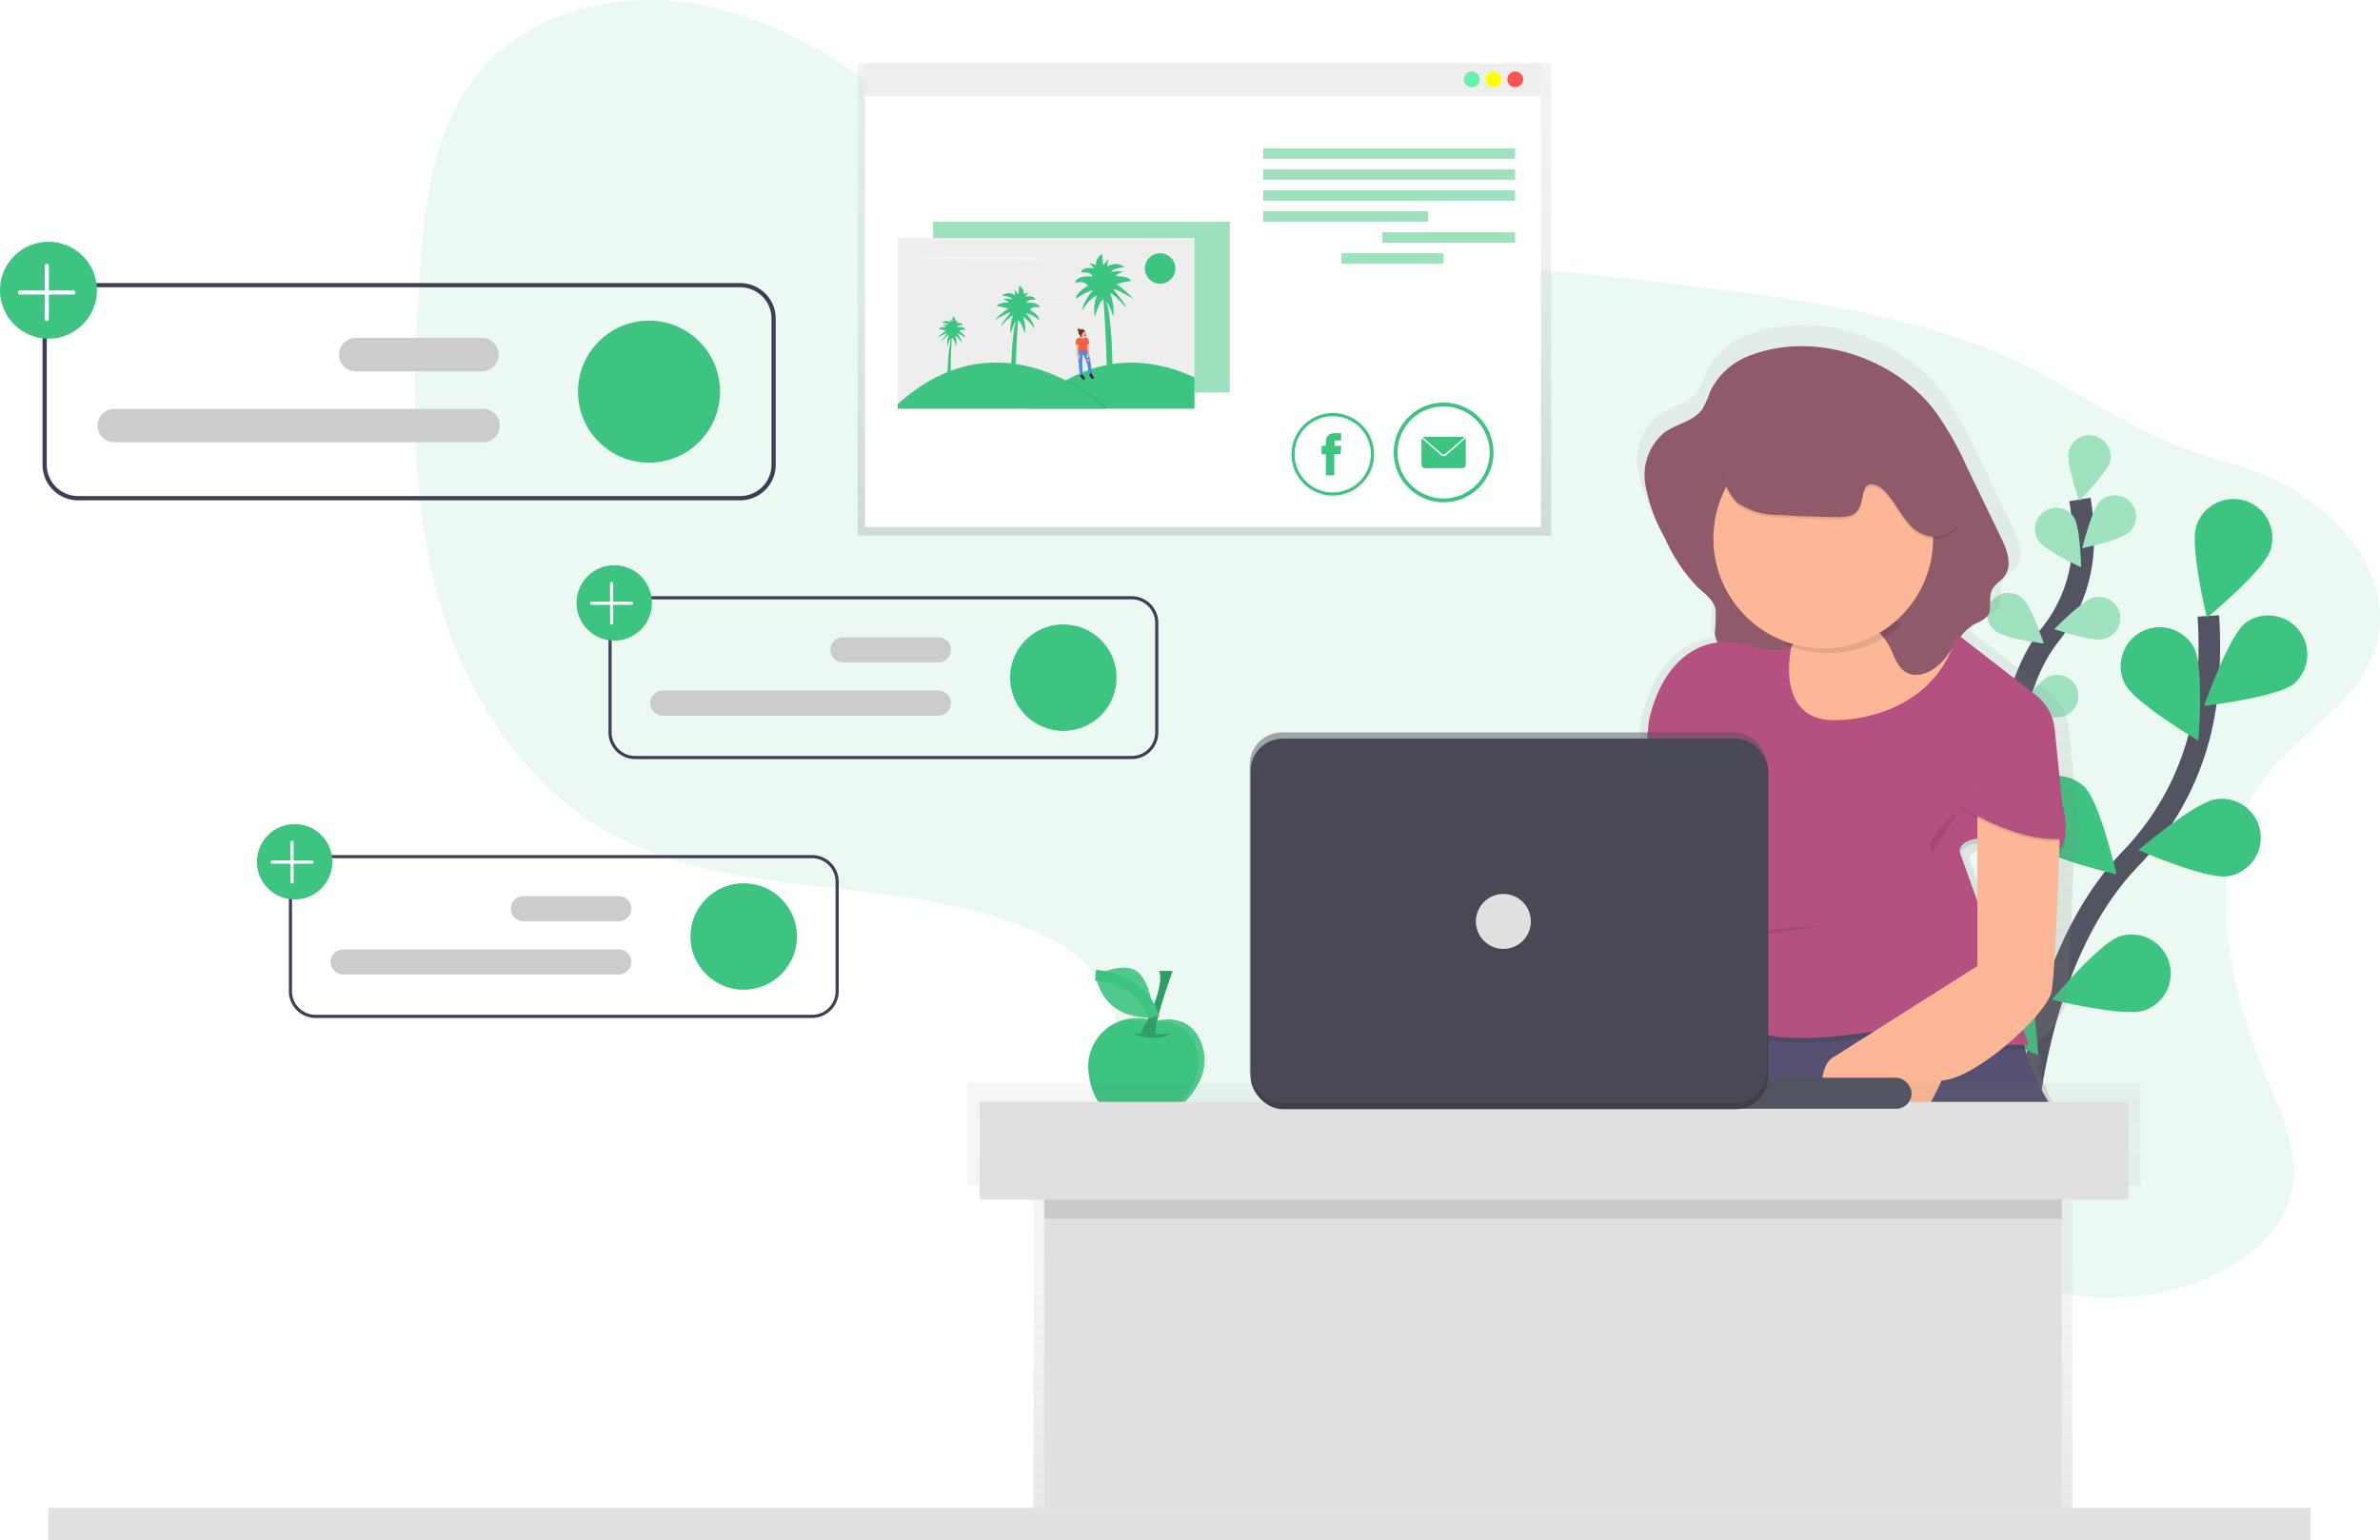 <svg xmlns="http://www.w3.org/2000/svg" xmlns:xlink="http://www.w3.org/1999/xlink" width="220.925" height="143" viewBox="0 0 220.925 143"><defs><linearGradient id="a" x1=".073" y1="1" x2=".073" gradientUnits="objectBoundingBox"><stop offset="0" stop-color="gray" stop-opacity=".251"/><stop offset=".54" stop-color="gray" stop-opacity=".122"/><stop offset="1" stop-color="gray" stop-opacity=".102"/></linearGradient><linearGradient id="b" x1=".5" y1="1" x2=".5" y2="0" xlink:href="#a"/><linearGradient id="c" x1=".497" y1="1" x2=".497" y2="-.002" xlink:href="#a"/></defs><g data-name="Group 5520" transform="translate(-965.51 -70)"><path data-name="Path 11664" d="M1175.931 141.933c-6.194 7.875-3.787 19.378.148 28.593 1.319 3.086 2.808 6.348 2.259 9.656-.679 4.044-4.289 7-8.08 8.57a24.05 24.05 0 01-21.529-1.774c-5.486-3.414-9.416-8.965-15-12.222-9.34-5.452-21.227-3.393-31.368.363-7.175 2.656-15.019 6.112-22.148 3.336-5.016-1.954-8.483-6.71-10.374-11.751-.912-2.432-1.574-5.068-3.317-7a12.451 12.451 0 00-3.772-2.648c-12.643-6.268-28.609-2.912-40.888-9.863-8.292-4.691-13.6-13.551-15.952-22.787s-2.085-18.919-1.48-28.43c.424-6.76 1.185-13.975 5.5-19.192 4.569-5.518 12.41-7.571 19.5-6.522s13.511 4.788 19.163 9.19c7.062 5.5 13.614 12.356 22.285 14.594 5.907 1.518 12.118.695 18.209.4 10.183-.481 20.369.589 30.5 1.758 9.694 1.121 19.458 2.354 28.694 5.507 6.534 2.224 11.77 6.275 17.941 9.1 4.022 1.845 8.409 2.354 12.219 4.7 4.691 2.894 8.992 7.929 7.79 13.82-1.144 5.612-7.01 8.422-10.3 12.602z" fill="#3cc480" opacity=".1"/><path data-name="Path 11665" d="M1153.464 176.36s.573-16.984 9.762-26.581a25.745 25.745 0 007.061-14.677 43.306 43.306 0 00.215-7.917" fill="none" stroke="#535461" stroke-miterlimit="10" stroke-width="2"/><path data-name="Path 11666" d="M1176.256 121.107c-.629 1.9-5.886 6.254-5.886 6.254s-1.611-6.638-.982-8.534a3.618 3.618 0 116.868 2.278z" fill="#3cc480"/><path data-name="Path 11667" d="M1178.442 133.493c-1.564 1.251-8.339 2.053-8.339 2.053s2.259-6.447 3.822-7.7a3.617 3.617 0 014.517 5.643z" fill="#3cc480"/><path data-name="Path 11668" d="M1172.248 151.358c-1.977.292-8.237-2.432-8.237-2.432s5.2-4.427 7.179-4.719a3.618 3.618 0 111.058 7.158z" fill="#3cc480"/><path data-name="Path 11669" d="M1164.513 163.824c-1.9.622-8.53-1.011-8.53-1.011s4.38-5.242 6.279-5.863a3.618 3.618 0 112.259 6.875z" fill="#3cc480"/><path data-name="Path 11670" d="M1162.775 133.522c.923 1.772 6.805 5.243 6.805 5.243s.535-6.809-.387-8.582a3.617 3.617 0 10-6.418 3.339z" fill="#3cc480"/><path data-name="Path 11671" d="M1153.913 148.213c1.411 1.416 8.061 2.966 8.061 2.966s-1.527-6.657-2.936-8.073a3.617 3.617 0 00-5.125 5.106z" fill="#3cc480"/><path data-name="Path 11672" d="M1147.26 163.679c1.15 1.633 7.444 4.286 7.444 4.286s-.379-6.819-1.531-8.454a3.617 3.617 0 10-5.907 4.17z" fill="#3cc480"/><path data-name="Path 11673" d="M1072.714 164.827s2.759-.935 4.086 1.5a4.434 4.434 0 01-.059 4.269 6.266 6.266 0 01-6.081 3.44c-2.887-.155-3.839-2.358-4.1-4.408a4.527 4.527 0 016.013-4.847z" fill="#3cc480"/><path data-name="Path 11674" d="M1076.157 170.811a4.434 4.434 0 00.059-4.269c-1.327-2.432-4.086-1.5-4.086-1.5l-.141-.05a4.488 4.488 0 00-3.242.073 4.489 4.489 0 013.822-.365l.141.05s2.759-.935 4.086 1.5a4.434 4.434 0 01-.059 4.269 6.6 6.6 0 01-3.127 2.953 6.836 6.836 0 002.547-2.661z" fill="#fff" opacity=".1"/><path data-name="Path 11675" d="M1074.139 165.997s-1.023.8-3.506 0" opacity=".2"/><path data-name="Path 11676" d="M1074.362 160.152s-1.753 4.748-1.607 5.99l-1.39-.146s2.338-4.17 1.753-5.844z" fill="#3cc480"/><path data-name="Path 11677" d="M1074.362 160.152s-1.753 4.748-1.607 5.99l-1.39-.146s2.338-4.17 1.753-5.844z" opacity=".2"/><path data-name="Path 11678" d="M1067.201 160.55s2.759-1.411 4-.245 1.425 4.145 1.425 4.145-4.506.618-5.425-3.9z" fill="#3cc480"/><path data-name="Path 11679" d="M1067.201 160.55s2.759-1.411 4-.245 1.425 4.145 1.425 4.145-4.506.618-5.425-3.9z" fill="#fff" opacity=".1"/><path data-name="Path 11680" d="M1072.621 164.45s-.724-3.459-5.419-3.9" fill="none" stroke="#3cc480" stroke-miterlimit="10"/><path data-name="Path 11681" d="M1151.925 143.75s-.563-9.184 3.9-14.826a13.94 13.94 0 003.053-8.273 23.452 23.452 0 00-.292-4.279" fill="none" stroke="#535461" stroke-miterlimit="10" stroke-width="2"/><path data-name="Path 11682" d="M1161.37 112.8c-.241 1.055-2.851 3.674-2.851 3.674s-1.216-3.5-.968-4.548a1.96 1.96 0 013.822.869z" fill="#3cc480"/><path data-name="Path 11683" d="M1163.187 119.363c-.777.754-4.39 1.536-4.39 1.536s.884-3.591 1.661-4.343a1.958 1.958 0 112.729 2.809z" fill="#3cc480"/><path data-name="Path 11684" d="M1160.765 129.314c-1.042.259-4.564-.891-4.564-.891s2.576-2.653 3.626-2.912a1.958 1.958 0 11.938 3.8z" fill="#3cc480"/><path data-name="Path 11685" d="M1157.235 136.426c-.992.433-4.649-.108-4.649-.108s2.085-3.051 3.082-3.475a1.958 1.958 0 111.564 3.59z" fill="#3cc480"/><path data-name="Path 11686" d="M1154.743 120.185c.587.909 3.937 2.476 3.937 2.476s-.061-3.7-.65-4.606a1.958 1.958 0 00-3.287 2.13z" fill="#3cc480"/><path data-name="Path 11687" d="M1150.721 128.556c.832.695 4.5 1.185 4.5 1.185s-1.164-3.509-2-4.2a1.959 1.959 0 10-2.5 3.016z" fill="#3cc480"/><path data-name="Path 11688" d="M1147.93 137.235c.7.822 4.232 1.928 4.232 1.928s-.554-3.648-1.26-4.477a1.959 1.959 0 00-2.974 2.55z" fill="#3cc480"/><path data-name="Path 11689" d="M1161.37 112.8c-.241 1.055-2.851 3.674-2.851 3.674s-1.216-3.5-.968-4.548a1.96 1.96 0 013.822.869z" fill="#fff" opacity=".5"/><path data-name="Path 11690" d="M1163.187 119.363c-.777.754-4.39 1.536-4.39 1.536s.884-3.591 1.661-4.343a1.958 1.958 0 112.729 2.809z" fill="#fff" opacity=".5"/><path data-name="Path 11691" d="M1160.765 129.314c-1.042.259-4.564-.891-4.564-.891s2.576-2.653 3.626-2.912a1.958 1.958 0 11.938 3.8z" fill="#fff" opacity=".5"/><path data-name="Path 11692" d="M1157.235 136.426c-.992.433-4.649-.108-4.649-.108s2.085-3.051 3.082-3.475a1.958 1.958 0 111.564 3.59z" fill="#fff" opacity=".5"/><path data-name="Path 11693" d="M1154.743 120.185c.587.909 3.937 2.476 3.937 2.476s-.061-3.7-.65-4.606a1.958 1.958 0 00-3.287 2.13z" fill="#fff" opacity=".5"/><path data-name="Path 11694" d="M1150.721 128.556c.832.695 4.5 1.185 4.5 1.185s-1.164-3.509-2-4.2a1.959 1.959 0 10-2.5 3.016z" fill="#fff" opacity=".5"/><path data-name="Path 11695" d="M1147.93 137.235c.7.822 4.232 1.928 4.232 1.928s-.554-3.648-1.26-4.477a1.959 1.959 0 00-2.974 2.55z" fill="#fff" opacity=".5"/><path data-name="Path 11761" d="M1118.264 190.688h13.819v-7.785h-13.819zm13.235-.584h-12.648v-6.617h12.648z" fill="#3cc480" opacity=".2"/><path data-name="Path 11762" d="M264.869 299.549a3.234 3.234 0 01-2.731.4 4.239 4.239 0 01-.711-.314c-8.86.188-17.066.1-17.384-.853-.521-1.581 2.78-9.368 4.446-13.131a4.218 4.218 0 01-1.216-1.27c-2.314 2.646-6.619 6.06-9.178 6.23 0 0-3.735 8.873-7.938 7.47s-4.67-8.872-2.568-9.805L241.6 279.4v-14.719a5.514 5.514 0 01-.585-2.728c0-.174-.009-.347 0-.521l.467-4.2s.024-.139.089-.391c1.042-4.05 3.365-6.776 6.64-7.18a2.392 2.392 0 01-.285-.943 15.971 15.971 0 00.075-2.352c-.215-.893-1.042-1.47-1.722-2.085a24.155 24.155 0 01-5.158-10.132 5.4 5.4 0 011.868-5.017c1.181-.853 2.844-1.077 3.694-2.259a9.479 9.479 0 00.8-1.784 7.041 7.041 0 014.154-3.581c6.206-2.234 13.819.33 17.778 5.483a31.047 31.047 0 013.148 5.516l3.336 6.9c.575 1.187 1.131 2.669.363 3.74-.375.521-1.018.844-1.279 1.433-.347.782.087 1.805-.424 2.493a3.227 3.227 0 01-1.188.754 4.653 4.653 0 00-1.437 1.273l7.325 5.676a4.932 4.932 0 011.887 3.407l.724 7.22a8.783 8.783 0 01.327 2.521 4.3 4.3 0 01-.443 2.258l-.16-.038c-.174 5.064-.476 12.351-.775 13.7a10.381 10.381 0 01-2.747 3.661l.521 1.477h-.174l.174.464h-.347a24.015 24.015 0 005.481 9.335s-9.271.494-18.858.768zm8.711-24.6v-5.676c-.855.132-1.485.427-1.687.966zm-2.474-24.7l-.028.042h.01z" transform="translate(876.41 -120.533)" fill="url(#a)"/><path data-name="Path 11763" d="M1126.441 142.605s-.443 15.744-.888 17.74-6.876 7.99-10.2 8.212c0 0-3.548 8.426-7.54 7.1s-4.435-8.426-2.432-9.314l13.3-8.426v-16.856z" fill="#fdb797"/><path data-name="Path 11764" d="M1126.107 161.904s-5.766 12.418-5.1 14.42 37.7 0 37.7 0-6.875-6.875-5.544-14.42z" fill="#565171"/><path data-name="Path 11765" d="M1130.542 125.094s.888 8.648-.665 10.645 6.209 3.1 6.868 3.1a73.182 73.182 0 009.092-3.1c1.331-.672 2.432-5.544 2.432-5.544s-6.652 1.331-8.648-6.428z" fill="#fdb797"/><path data-name="Path 11766" d="M1128.219 102.911a6.682 6.682 0 00-3.946 3.4 9.085 9.085 0 01-.761 1.7c-.806 1.126-2.385 1.338-3.508 2.149a5.152 5.152 0 00-1.774 4.765 15.178 15.178 0 001.809 4.984 15.458 15.458 0 003.084 4.639c.643.589 1.432 1.136 1.637 1.984a15.573 15.573 0 01-.069 2.234c.16 1.843 2.363 2.7 4.2 2.907a2.716 2.716 0 002.278-.481 3.962 3.962 0 00.617-1.067 5.113 5.113 0 019.119-.094c.431.83.683 1.836 1.468 2.344 1.2.777 2.809-.135 3.694-1.258s1.529-2.533 2.792-3.205a2.917 2.917 0 001.128-.716c.485-.653.073-1.624.4-2.368.248-.559.858-.869 1.216-1.362.73-1.018.2-2.432-.347-3.553l-3.169-6.55a28.891 28.891 0 00-2.99-5.24c-3.753-4.899-10.983-7.335-16.878-5.212z" fill="#8f5a6a"/><path data-name="Path 11767" d="M1136.309 137.291s8.648 0 10.865-7.983l7.279 5.641a4.691 4.691 0 011.791 3.237l.695 6.868s.777 2.55-.111 4.1c0 0-9.208-2.328-9.425.332l6.425 17.962s-9.979.222-12.639-1.551c0 0-10.865 2.217-13.527-.222s-5.322-2.217-3.1-7.761a10.975 10.975 0 01-2.432-10.645c2-6.209.111.111.111.111s-4.324-2.107-4.1-6.1l.443-4s.024-.132.085-.37c1.352-5.261 4.984-8.165 10.09-6.313a4.682 4.682 0 003.018-.078s-1.676 7.222 4.532 6.772z" opacity=".1"/><path data-name="Path 11768" d="M1136.309 136.848s8.648 0 10.865-7.983l7.279 5.641a4.691 4.691 0 011.791 3.235l.695 6.868s.777 2.55-.111 4.1c0 0-9.208-2.328-9.425.332l6.428 17.962s-9.979.222-12.639-1.551c0 0-10.865 2.217-13.527-.222s-5.322-2.217-3.1-7.761a10.975 10.975 0 01-2.432-10.645c2-6.209.111.111.111.111s-4.324-2.107-4.1-6.1l.443-4s.024-.132.085-.37c1.352-5.261 4.984-8.165 10.09-6.313a4.682 4.682 0 003.018-.078s-1.678 7.217 4.529 6.774z" fill="#b45181"/><path data-name="Path 11769" d="M1156.819 144.387s-.443 15.744-.888 17.74-6.875 7.983-10.2 8.205c0 0-3.548 8.426-7.54 7.1s-4.435-8.426-2.432-9.314l13.3-8.426v-16.856z" fill="#fdb797"/><path data-name="Path 11770" d="M1147.287 144.94s5.1 3.461 9.535 3.172c0 0 .443-5.943-.888-6.275s-7.096 0-8.647 3.103z" opacity=".1"/><path data-name="Path 11771" d="M1147.287 144.721s5.1 3.461 9.535 3.171c0 0 .443-5.943-.888-6.275s-7.096-.001-8.647 3.104z" fill="#b45181"/><path data-name="Path 11772" d="M1140.077 124.207l-9.091 1.331s.205 2 .245 4.3a10.205 10.205 0 0010.7-1.737 10.056 10.056 0 01-1.854-3.894z" opacity=".1"/><circle data-name="Ellipse 38845" cx="10.2" cy="10.2" transform="translate(1124.557 109.795)" fill="#fdb797" r="10.2"/><path data-name="Path 11773" d="M1137.441 118.035a3.166 3.166 0 01-1.364.195q-2.707-.017-5.408-.2a6.63 6.63 0 01-3.874-1.126 4.424 4.424 0 01-.91-5.071 9.006 9.006 0 013.8-3.888 11.344 11.344 0 012.87-1.3 9.587 9.587 0 018.48 2.128 15.005 15.005 0 014.587 7.684c.271 1.013.618 2.219 1.621 2.526a2.735 2.735 0 01-3.466.73c-1.723-.82-2.606-3.958-4.154-4.451-1.723-.546-.719 2.103-2.182 2.773z" opacity=".1"/><path data-name="Path 11774" d="M1137.439 117.811a3.166 3.166 0 01-1.364.195q-2.707-.017-5.408-.2a6.631 6.631 0 01-3.874-1.126 4.424 4.424 0 01-.91-5.071 9.006 9.006 0 013.8-3.888 11.344 11.344 0 012.865-1.293 9.587 9.587 0 018.48 2.128 15.005 15.005 0 014.587 7.684c.271 1.013.619 2.219 1.621 2.526a2.735 2.735 0 01-3.466.73c-1.723-.82-2.606-3.958-4.154-4.451-1.718-.551-.714 2.095-2.177 2.766z" fill="#8f5a6a"/><path data-name="Path 11775" d="M1124.445 157.359a39.281 39.281 0 0110.2-1.331" opacity=".1"/><path data-name="Path 11776" d="M1147.286 145.385s-3.327 2.432-2.432 3.77" opacity=".1"/><g data-name="Group 5503"><path data-name="Path 11777" d="M127.88 578.64h108.879v9.519h-6.338v29.953h-96.429v-29.953h-6.112z" transform="translate(927.458 -408.113)" fill="url(#b)" opacity=".7"/></g><path data-name="Rectangle 4821" fill="#e0e0e0" d="M1062.434 176.072h94.464V210h-94.464z"/><path data-name="Rectangle 4822" opacity=".1" d="M1062.434 177.846h94.464v5.321h-94.464z"/><path data-name="Rectangle 4823" fill="#e0e0e0" d="M1056.447 172.301h106.662v9.091h-106.662z"/><rect data-name="Rectangle 4824" width="20.402" height="2.882" rx="1.441" transform="translate(1122.553 170.064)" fill="#535461"/><g data-name="Group 5504"><rect data-name="Rectangle 4825" width="50.704" height="35.059" rx="17.53" transform="translate(1079.834 137.924)" fill="url(#b)" opacity=".7"/></g><rect data-name="Rectangle 4826" width="48.032" height="34.411" rx="3" transform="translate(1081.6 138.572)" fill="#3e3f49"/><rect data-name="Rectangle 4827" width="48.032" height="34.411" rx="3" transform="translate(1081.51 138)" fill="#535461" opacity=".5"/><circle data-name="Ellipse 38846" cx="2.551" cy="2.551" transform="translate(1102.51 153)" fill="#e0e0e0" r="2.551"/><g data-name="Group 5505" transform="translate(965.51 92.445)"><path data-name="Path 11792" d="M10.669 18.619H44.79a1.551 1.551 0 100-3.1H10.669a1.551 1.551 0 100 3.1z" fill="#ccc"/><path data-name="Path 11793" d="M32.964 12.029h11.831a1.551 1.551 0 000-3.1H32.964a1.551 1.551 0 000 3.1z" fill="#ccc"/><circle data-name="Ellipse 38854" cx="6.592" cy="6.592" transform="translate(53.653 7.326)" fill="#3cc480" r="6.592"/><path data-name="Path 11794" d="M7.249 3.837h61.457a3.3 3.3 0 013.3 3.3v13.571a3.3 3.3 0 01-3.3 3.3H7.249a3.3 3.3 0 01-3.3-3.3V7.133a3.3 3.3 0 013.3-3.296zM4.341 20.704a2.911 2.911 0 002.908 2.908h61.457a2.912 2.912 0 002.908-2.908V7.133a2.912 2.912 0 00-2.908-2.908H7.249a2.911 2.911 0 00-2.908 2.908z" fill="#3f3d56"/><circle data-name="Ellipse 38855" cx="4.5" cy="4.5" fill="#3cc480" r="4.5"/><path data-name="Path 11795" d="M4.479 7.312a.193.193 0 00.057-.137V2.24a.194.194 0 00-.388 0v4.935a.194.194 0 00.331.137z" fill="#fff"/><path data-name="Path 11796" d="M6.942 4.846a.194.194 0 00-.137-.331H1.87a.194.194 0 000 .388h4.935a.193.193 0 00.137-.057z" fill="#fff"/></g><g data-name="Group 5506" transform="translate(1019.029 122.479)"><path data-name="Path 11792" d="M8.002 13.964h25.591a1.163 1.163 0 000-2.326H8.002a1.163 1.163 0 000 2.326z" fill="#ccc"/><path data-name="Path 11793" d="M24.724 9.02h8.87a1.163 1.163 0 100-2.326h-8.87a1.163 1.163 0 100 2.326z" fill="#ccc"/><circle data-name="Ellipse 38854" cx="4.944" cy="4.944" transform="translate(40.24 5.494)" fill="#3cc480" r="4.944"/><path data-name="Path 11794" d="M5.437 2.878H51.53a2.475 2.475 0 012.472 2.472v10.178A2.475 2.475 0 0151.53 18H5.437a2.475 2.475 0 01-2.472-2.472V5.35a2.475 2.475 0 012.472-2.472zm-2.181 12.65a2.184 2.184 0 002.181 2.181H51.53a2.184 2.184 0 002.181-2.181V5.35a2.184 2.184 0 00-2.181-2.181H5.437A2.184 2.184 0 003.256 5.35z" fill="#3f3d56"/><circle data-name="Ellipse 38855" cx="3.5" cy="3.5" fill="#3cc480" r="3.5"/><path data-name="Path 11795" d="M3.359 5.485a.145.145 0 00.042-.1v-3.7a.145.145 0 00-.291 0v3.7a.145.145 0 00.248.1z" fill="#fff"/><path data-name="Path 11796" d="M5.209 3.63a.145.145 0 00-.1-.248h-3.7a.145.145 0 000 .291h3.7a.145.145 0 00.1-.043z" fill="#fff"/></g><g data-name="Group 5507" transform="translate(989.361 146.512)"><path data-name="Path 11792" d="M8.002 13.964h25.591a1.163 1.163 0 000-2.326H8.002a1.163 1.163 0 000 2.326z" fill="#ccc"/><path data-name="Path 11793" d="M24.724 9.02h8.87a1.163 1.163 0 100-2.326h-8.87a1.163 1.163 0 100 2.326z" fill="#ccc"/><circle data-name="Ellipse 38854" cx="4.944" cy="4.944" transform="translate(40.24 5.494)" fill="#3cc480" r="4.944"/><path data-name="Path 11794" d="M5.437 2.878H51.53a2.475 2.475 0 012.472 2.472v10.178A2.475 2.475 0 0151.53 18H5.437a2.475 2.475 0 01-2.472-2.472V5.35a2.475 2.475 0 012.472-2.472zm-2.181 12.65a2.184 2.184 0 002.181 2.181H51.53a2.184 2.184 0 002.181-2.181V5.35a2.184 2.184 0 00-2.181-2.181H5.437A2.184 2.184 0 003.256 5.35z" fill="#3f3d56"/><circle data-name="Ellipse 38855" cx="3.5" cy="3.5" fill="#3cc480" r="3.5"/><path data-name="Path 11795" d="M3.359 5.485a.145.145 0 00.042-.1v-3.7a.145.145 0 00-.291 0v3.7a.145.145 0 00.248.1z" fill="#fff"/><path data-name="Path 11796" d="M5.209 3.63a.145.145 0 00-.1-.248h-3.7a.145.145 0 000 .291h3.7a.145.145 0 00.1-.043z" fill="#fff"/></g><g data-name="Group 5510" transform="translate(1045.121 75.867)"><path data-name="Path 11696" d="M568.885 20.39v43.86H504.5V20.39z" transform="translate(-504.5 -20.39)" fill="url(#b)"/><path data-name="Rectangle 4810" fill="#fff" d="M.683 1.99h62.748v41.076H.683z"/><path data-name="Rectangle 4811" fill="#eee" d="M.683.036h62.748v3.022H.683z"/><circle data-name="Ellipse 38838" cx=".733" cy=".733" transform="translate(60.309 .769)" fill="#ff5252" r=".733"/><circle data-name="Ellipse 38839" cx=".733" cy=".733" transform="translate(58.294 .769)" fill="#ff0" r=".733"/><circle data-name="Ellipse 38840" cx=".733" cy=".733" transform="translate(56.28 .769)" fill="#69f0ae" r=".733"/><path data-name="Rectangle 4812" fill="#3cc480" opacity=".5" d="M37.642 7.899h23.382v.974H37.642z"/><path data-name="Rectangle 4813" fill="#3cc480" opacity=".5" d="M37.642 9.847h23.382v.974H37.642z"/><path data-name="Rectangle 4814" fill="#3cc480" opacity=".5" d="M37.642 11.796h23.382v.974H37.642z"/><path data-name="Rectangle 4815" fill="#3cc480" opacity=".5" d="M37.645 13.744h15.322v.974H37.645z"/><path data-name="Rectangle 4816" fill="#3cc480" opacity=".5" d="M48.713 15.693h12.312v.974H48.713z"/><path data-name="Rectangle 4817" fill="#3cc480" opacity=".5" d="M44.906 17.643h9.477v.974h-9.477z"/><path data-name="Rectangle 4818" fill="#3cc480" opacity=".5" d="M6.997 14.72h27.546v15.854H6.997z"/><path data-name="Rectangle 4819" fill="#eee" d="M3.72 16.224h27.546v15.854H3.72z"/><path data-name="Path 11697" d="M15.855 32.075h15.411v-2.9c-3.765-1.76-9.558-2.746-15.411 2.9z" fill="#3cc480"/><g data-name="Group 5501"><path data-name="Path 11698" d="M3.897 31.663v.411h19.22v-.088s-9.457-9.204-19.22-.323z" opacity=".1"/></g><path data-name="Path 11699" d="M3.721 31.663v.411h19.22v-.088s-9.458-9.204-19.22-.323z" fill="#3cc480"/><circle data-name="Ellipse 38841" cx="1.417" cy="1.417" transform="translate(26.659 17.643)" fill="#3cc480" r="1.417"/><path data-name="Path 11700" d="M16.013 17.985c.162 0 .343 0 .465.01a.566.566 0 01.162.033l.834.3c-.673.017-1.376.012-2.065 0l-3.869-.029c-.394 0-.81-.006-1.139-.031-.221-.015-.383-.04-.585-.057-.732-.065-1.8-.052-2.754-.05a15.051 15.051 0 01-2.441-.117h2.047c.221 0 .453 0 .648-.011.228-.013.367-.038.567-.056.331-.028.788-.032 1.214-.033 2.335-.002 4.635.054 6.916.041z" fill="#f4f4f4"/><path data-name="Path 11701" d="M13.717 19.706h.1a.128.128 0 01.034.008l.181.065h-.448l-.838-.006c-.085 0-.175 0-.246-.006l-.127-.013c-.158-.014-.39-.011-.6-.01a3.253 3.253 0 01-.529-.025h.584c.042 0 .079-.009.128-.011.071 0 .171-.006.263-.008.506-.004 1.004.006 1.498.006z" fill="#f4f4f4"/><path data-name="Path 11702" d="M19.651 22.184h.1a.128.128 0 01.034.008l.181.065h-.448l-.838-.006c-.085 0-.175 0-.246-.006l-.128-.013c-.158-.014-.39-.011-.6-.01a3.253 3.253 0 01-.529-.026h.584c.042 0 .079-.009.128-.011.071 0 .171-.006.263-.008.505-.002 1.005.01 1.499.007z" fill="#f4f4f4"/><path data-name="Path 11703" d="M22.982 31.293h.661s.208-7.284-.666-9.532h-.167s.59 8.243.172 9.532z" fill="#3cc480"/><path data-name="Path 11704" d="M23.441 21.387a4.584 4.584 0 01.291 2.168s-.375-1.373-.812-1.581-.893 1.581-.893 1.581a3.432 3.432 0 01.208-2.04 3.619 3.619 0 00-1.373 1.456s-.083-.625 1-1.913a4.306 4.306 0 00-1.581.833s-.208-.458 1.083-1.208c0 0-.167-.541-1.166-.291 0 0 0-.708 1.581-.583 0 0 0-.458-1.041-.375 0 0 0-.583 1.208-.375a1.943 1.943 0 00-.416-.458.837.837 0 01.583.167 1.126 1.126 0 01.583-1.041l.083 1.041s.7-.825.541-.666a1.826 1.826 0 00-.128.791 1.3 1.3 0 011.581.042s-1.083.083-1.248.458a3.143 3.143 0 011.123-.042s-.708.255-.666.416c0 0 1.248 0 1.415.458a6.325 6.325 0 00-1.373.291 8.811 8.811 0 011.581 1.373 11.949 11.949 0 00-1.785-.916c-.245 0 1.123 1.333 1.041 1.665-.006 0-1.129-1.335-1.42-1.251z" fill="#3cc480"/><path data-name="Path 11705" d="M14.769 31.021h-.51s-.159-5.565.51-7.282h.127s-.445 6.295-.127 7.282z" fill="#3cc480"/><path data-name="Path 11706" d="M14.419 23.452a3.522 3.522 0 00-.223 1.658s.286-1.049.62-1.209.683 1.209.683 1.209a2.65 2.65 0 00-.159-1.558 2.765 2.765 0 011.049 1.113s.064-.477-.765-1.463a3.223 3.223 0 011.209.638s.159-.349-.826-.922c0 0 .128-.413.893-.223 0 0 0-.541-1.209-.445 0 0 0-.349.794-.286 0 0 0-.445-.922-.286a1.4 1.4 0 01.317-.349.638.638 0 00-.445.128.86.86 0 00-.445-.794l-.064.794s-.534-.63-.413-.51a1.4 1.4 0 01.1.6.992.992 0 00-1.209.032s.826.064.954.349a2.4 2.4 0 00-.858-.032s.541.191.51.318c0 0-.954 0-1.081.349a4.779 4.779 0 011.049.223s-1.148.826-1.209 1.049a9.033 9.033 0 011.367-.7c.19 0-.858 1.02-.794 1.275-.005-.004.854-1.022 1.077-.958z" fill="#3cc480"/><path data-name="Path 11707" d="M8.681 29.933h-.315a19.573 19.573 0 01.315-4.51h.079a32.46 32.46 0 00-.079 4.51z" fill="#3cc480"/><path data-name="Path 11708" d="M8.469 25.245a2.168 2.168 0 00-.138 1.02s.177-.65.383-.748.423.748.423.748a1.645 1.645 0 00-.1-.965 1.713 1.713 0 01.65.69s.04-.3-.473-.905a2 2 0 01.749.394s.1-.217-.51-.571c0 0 .079-.255.551-.138 0 0 0-.335-.748-.275 0 0 0-.217.492-.177 0 0 0-.275-.571-.177a.869.869 0 01.2-.217.4.4 0 00-.275.079.533.533 0 00-.275-.492l-.039.492s-.332-.39-.255-.315a.862.862 0 01.059.374.613.613 0 00-.748.019s.51.04.59.217a1.473 1.473 0 00-.532-.019s.335.119.315.2c0 0-.59 0-.669.217a2.993 2.993 0 01.65.138s-.709.51-.748.65a5.552 5.552 0 01.847-.434c.119 0-.532.63-.492.788-.01-.002.52-.632.664-.593z" fill="#3cc480"/><path data-name="Path 11709" d="M911.946 261.656l.066-.354a.193.193 0 01.06-.139l.307-.15a.347.347 0 00.055-.092v-.008a.185.185 0 01-.036-.073.114.114 0 010-.02.114.114 0 01-.128-.092v-.008a.113.113 0 00.1.085.314.314 0 01-.139-.255v-.013a.113.113 0 01-.052-.077v-.008a.113.113 0 00.055.071.311.311 0 01.019-.085h-.008a.113.113 0 01-.113-.114v-.008a.113.113 0 00.113.106h.014a.186.186 0 01-.128-.152v-.008a.113.113 0 00.023.061.114.114 0 11.226-.033l.02-.011a.113.113 0 00-.1-.083h.008a.113.113 0 01.11.077.314.314 0 01.4.113c.024.018.055.043.054.065a.216.216 0 01.027.033.435.435 0 01.036.236.255.255 0 00.082.217.108.108 0 01-.084 0 .317.317 0 01-.074-.043.165.165 0 01-.052-.05.253.253 0 01-.047.024c-.006.054-.008.115.015.134v-.01a.288.288 0 00.2.057.255.255 0 01.206.128l.1.409v.012a.031.031 0 01-.023.023l-.029.008a.621.621 0 000 .2 1.75 1.75 0 01.034.3c-.008.051-.02.314-.026.439a1.3 1.3 0 01.026.128l.143.856s.106.685.1.893l.019.12s.289.363.2.414-.216.074-.34-.12a.312.312 0 00-.079-.12.117.117 0 01-.04-.1l.009-.084h-.024a2.957 2.957 0 01-.128-.8 3.633 3.633 0 00-.465-1.089l-.019-.009-.043.91.043 1 .009.06s.289.363.2.414-.216.074-.34-.12a.311.311 0 00-.079-.12.117.117 0 01-.04-.1l.013-.128a2.6 2.6 0 01-.128-.939l-.088-.6a.634.634 0 01-.076-.353 3.258 3.258 0 01-.085-.719l-.018-.283h-.054l-.006-.008v-.006zm.247.575a.612.612 0 01.027-.059h.008v-.022a.258.258 0 01-.01-.029.111.111 0 01-.017-.061.58.58 0 00-.013.171zm.027-.242l.018-.19v-.015l-.024.241zm.84.026a.066.066 0 01.015.051.215.215 0 01-.008.057l.028.119v-.227a.5.5 0 01-.047-.077.128.128 0 00.005.077z" transform="translate(-891.745 -235.62)" fill="url(#c)"/><path data-name="Path 11710" d="M21.13 24.932a.419.419 0 01.034.227.241.241 0 00.079.209.1.1 0 01-.08 0 .305.305 0 01-.071-.042.157.157 0 01-.05-.048.189.189 0 01-.012-.1 1.017 1.017 0 00-.015-.172c0-.036-.039-.128 0-.15s.097.048.115.076z" fill="#72351c"/><path data-name="Path 11711" d="M21.715 28.697l.027.175s.279.351.2.4-.208.071-.328-.115a.3.3 0 00-.077-.115.113.113 0 01-.038-.1l.027-.27z" fill="#333"/><path data-name="Path 11712" d="M20.875 28.767l.027.175s.279.351.2.4-.208.071-.328-.115a.3.3 0 00-.076-.115.113.113 0 01-.038-.1l.027-.27z" fill="#333"/><path data-name="Path 11713" d="M21.311 26.649a.66.66 0 01.18.425l.138.824a7.275 7.275 0 01.094.893l-.232.079a2.846 2.846 0 01-.128-.765s-.279-.993-.474-1.063l-.041.877.043.99-.2.04a2.7 2.7 0 01-.138-.961l-.1-.708a1.048 1.048 0 01.046-.705z" fill="#4d8af0"/><g data-name="Group 5502" opacity=".1"><path data-name="Path 11714" d="M20.912 27.052v-.015c.2.07.474 1.063.474 1.063a2.794 2.794 0 00.12.757l-.025.009a2.849 2.849 0 01-.128-.765 3.463 3.463 0 00-.441-1.049z"/><path data-name="Path 11715" d="M20.494 26.569h.027a1.049 1.049 0 00-.045.7l.1.708a2.67 2.67 0 00.135.956h-.026a2.7 2.7 0 01-.138-.961l-.1-.708a1.049 1.049 0 01.047-.695z"/></g><path data-name="Path 11716" d="M21.49 26.004a.029.029 0 01-.023.029.459.459 0 00-.176.084c-.1.077.1-.153.1-.153l.068.015z" fill="#f55f44"/><path data-name="Path 11717" d="M21.49 26.004a.029.029 0 01-.023.029.459.459 0 00-.176.084c-.1.077.1-.153.1-.153l.068.015z" opacity=".1"/><path data-name="Path 11718" d="M20.53 26.209a.615.615 0 00-.277-.11.026.026 0 01-.026-.026.221.221 0 01.3.135z" fill="#f55f44"/><path data-name="Path 11719" d="M20.228 26.069a.221.221 0 01.3.135.522.522 0 00-.289-.11" opacity=".1"/><circle data-name="Ellipse 38842" cx=".302" cy=".302" transform="translate(20.498 24.7)" fill="#72351c" r=".302"/><path data-name="Path 11720" d="M21.009 25.213s-.043.177 0 .214.128.1.064.156-.3.14-.372.1-.164-.031-.144-.119.189-.07.193-.51z" fill="#fdb797"/><path data-name="Path 11721" d="M21.435 25.953a1.1 1.1 0 00.018.287 1.691 1.691 0 01.033.289c-.009.064-.028.486-.028.486s.033.37-.147.335.028-.421.028-.421l-.009-.51a.47.47 0 01-.092-.226c-.007-.112.197-.24.197-.24z" opacity=".1"/><path data-name="Path 11722" d="M21.44 25.953a1.108 1.108 0 00.018.287 1.679 1.679 0 01.033.289c-.009.064-.028.486-.028.486s.033.37-.147.335.028-.421.028-.421l-.009-.51a.47.47 0 01-.092-.226c-.008-.112.197-.24.197-.24z" fill="#fdb797"/><path data-name="Path 11723" d="M20.288 25.978l.024.394a3.141 3.141 0 00.083.692s-.018.383.162.383-.031-.425-.031-.425a1.738 1.738 0 01-.047-.569l.047-.473z" opacity=".1"/><path data-name="Path 11724" d="M20.286 25.978l.024.394a3.138 3.138 0 00.083.692s-.018.383.162.383-.031-.425-.031-.425a1.738 1.738 0 01-.047-.569l.047-.473z" fill="#fdb797"/><path data-name="Path 11725" d="M20.87 25.596s-.145.068-.226-.128l-.3.145a.185.185 0 00-.057.134l-.064.342a.218.218 0 01.284.128l-.018.193a.207.207 0 00.009.144.031.031 0 010 .026.094.094 0 00.086.128 1.8 1.8 0 01.238.018c.064.018.255-.037.32 0s.2-.028.2-.028l-.037-.156s.024-.077 0-.1a.665.665 0 01.015-.333s.11-.1.173-.085l-.092-.394a.24.24 0 00-.2-.128.278.278 0 01-.193-.055s.078.125-.138.149z" opacity=".1"/><path data-name="Path 11726" d="M20.855 25.59c-.039.01-.147.023-.21-.138l-.3.145a.185.185 0 00-.057.134l-.064.342a.218.218 0 01.284.128l-.018.193-.011.038a.108.108 0 00.015.1.035.035 0 010 .036.094.094 0 00.085.128 1.8 1.8 0 01.238.018c.064.018.255-.037.32 0s.2-.028.2-.028l-.037-.156s.024-.076 0-.1a.664.664 0 01.015-.333s.11-.1.173-.085l-.092-.394a.24.24 0 00-.2-.128.278.278 0 01-.193-.055s.071.128-.117.159z" opacity=".1"/><path data-name="Path 11727" d="M20.855 25.596c-.04.01-.147.023-.21-.138l-.3.145a.185.185 0 00-.057.134l-.064.342a.218.218 0 01.284.128l-.018.193a.207.207 0 00.009.144.031.031 0 010 .026.094.094 0 00.086.128 1.809 1.809 0 01.238.018c.064.018.255-.037.32 0s.2-.028.2-.028l-.037-.156s.024-.076 0-.1a.664.664 0 01.015-.333s.11-.1.173-.085l-.092-.394a.24.24 0 00-.2-.128.278.278 0 01-.193-.055s.071.127-.117.159z" fill="#f55f44"/><path data-name="Path 11728" d="M20.744 25.068l.255.162a.855.855 0 00-.015.084.256.256 0 01-.093.018.262.262 0 01-.168-.077 1.008 1.008 0 00.021-.187z" opacity=".1"/><circle data-name="Ellipse 38843" cx=".25" cy=".25" transform="translate(20.65 24.816)" fill="#fdb797" r=".25"/><circle data-name="Ellipse 38844" cx=".11" cy=".11" transform="translate(20.421 24.654)" fill="#72351c" r=".11"/><path data-name="Path 11729" d="M20.51 24.88a.11.11 0 00.11-.1v.008a.11.11 0 01-.219 0v-.008a.11.11 0 00.109.1z" fill="#72351c"/><path data-name="Path 11730" d="M20.568 24.989a.11.11 0 00.089-.12v.008a.11.11 0 01-.217.04v-.008a.11.11 0 00.128.08z" fill="#72351c"/><path data-name="Path 11731" d="M20.658 25.253a.11.11 0 00.089-.12v.008a.11.11 0 11-.217.039v-.007a.11.11 0 00.128.08z" fill="#72351c"/><path data-name="Path 11732" d="M20.51 24.822a.11.11 0 00.11-.1v.008a.11.11 0 11-.219 0v-.008a.11.11 0 00.109.1z" fill="#72351c"/><path data-name="Path 11733" d="M20.663 24.762a.11.11 0 00-.1-.108h.008a.11.11 0 010 .219h-.008a.11.11 0 00.1-.111z" fill="#72351c"/><path data-name="Path 11734" d="M20.552 25.799a.4.4 0 000 .164s.015.144-.009.168" opacity=".1"/><path data-name="Path 11735" d="M21.292 25.825a.393.393 0 000 .164s.015.144-.009.168" opacity=".1"/><path data-name="Path 11736" d="M21.301 26.421a.109.109 0 01-.073 0 .154.154 0 00-.088 0" opacity=".1"/><path data-name="Path 11737" d="M21.264 26.208a.638.638 0 01-.255-.04s-.311.076-.4.022" opacity=".1"/><rect data-name="Rectangle 4820" width=".193" height=".119" rx=".059" transform="translate(21.297 27.521)" fill="#fdb797"/><path data-name="Path 11738" d="M21.49 27.552h-.1l-.089.014h.032z" fill="#f0e4e4"/><path data-name="Path 11739" d="M20.796 27.057h-.1l-.089.009h.032z" fill="#f0e4e4"/><path data-name="Path 11740" d="M20.796 27.078h-.1l-.089.009h.032z" fill="#f0e4e4"/><path data-name="Path 11741" d="M20.796 27.101h-.1l-.089.009h.032z" fill="#f0e4e4"/><path data-name="Path 11742" d="M20.796 27.12h-.1l-.089.009h.032z" fill="#f0e4e4"/><path data-name="Path 11743" d="M21.49 27.635h-.1l-.089.01h.032z" fill="#f0e4e4"/><path data-name="Path 11744" d="M21.49 27.625h-.1l-.089.01h.032z" fill="#f0e4e4"/><path data-name="Path 11745" d="M21.49 27.612h-.1l-.089.01h.032z" fill="#f0e4e4"/><path data-name="Path 11746" d="M21.49 27.603h-.1l-.089.01h.032z" fill="#f0e4e4"/><path data-name="Path 11747" d="M21.49 27.537h-.1l-.089.014h.032z" fill="#f0e4e4"/><path data-name="Path 11748" d="M21.49 27.519h-.1l-.089.014h.032z" fill="#f0e4e4"/><path data-name="Path 11749" d="M20.858 24.906a.605.605 0 01-.034.275.329.329 0 00.015.263.087.087 0 01-.078-.019.3.3 0 01-.056-.066.177.177 0 01-.034-.069.274.274 0 01.018-.116 1.5 1.5 0 00.037-.207c0-.042 0-.164.047-.176s.074.079.085.115z" opacity=".1"/><path data-name="Path 11750" d="M20.852 24.903a.605.605 0 01-.034.275.329.329 0 00.014.265.087.087 0 01-.078-.019.3.3 0 01-.056-.066.177.177 0 01-.034-.069.274.274 0 01.018-.116 1.491 1.491 0 00.037-.207c0-.042 0-.164.047-.176s.073.077.086.113z" fill="#72351c"/><path data-name="Path 11751" d="M20.96 24.968c-.02.022-.026.055-.043.08a.157.157 0 01-.128.05.07.07 0 00-.036.008c-.019.013-.02.041-.033.06a.07.07 0 01-.1 0 .171.171 0 01-.031-.1.685.685 0 010-.128.2.2 0 01.056-.135.234.234 0 01.1-.042.29.29 0 01.152-.012.274.274 0 01.069.034l.089.06c.033.023.094.069.034.094-.049.005-.099-.004-.129.031z" opacity=".1"/><path data-name="Path 11752" d="M20.953 24.965c-.02.022-.026.055-.043.08a.157.157 0 01-.128.05.07.07 0 00-.036.008c-.019.013-.02.041-.033.06a.07.07 0 01-.1 0 .171.171 0 01-.04-.11.7.7 0 010-.128.2.2 0 01.056-.135.234.234 0 01.1-.042.291.291 0 01.152-.011.272.272 0 01.069.034l.089.06c.033.023.094.069.034.094a.215.215 0 00-.12.04z" fill="#72351c"/><path data-name="Path 11753" d="M20.791 27.057h-.1l-.089.009h.032z" fill="#f0e4e4"/><path data-name="Path 11754" d="M20.791 27.078h-.1l-.089.009h.032z" fill="#f0e4e4"/><path data-name="Path 11755" d="M20.791 27.101h-.1l-.089.009h.032z" fill="#f0e4e4"/><path data-name="Path 11756" d="M20.791 27.12h-.1l-.089.009h.032z" fill="#f0e4e4"/><path data-name="Path 11757" d="M20.839 28.298h-.1l-.089.009h.032z" fill="#f0e4e4"/><path data-name="Path 11758" d="M20.839 28.318h-.1l-.089.009h.032z" fill="#f0e4e4"/><path data-name="Path 11759" d="M20.839 28.339h-.1l-.089.009h.032z" fill="#f0e4e4"/><path data-name="Path 11760" d="M20.839 28.361h-.1l-.089.009h.032z" fill="#f0e4e4"/><g data-name="Group 5508" fill="#3cc480"><path data-name="Path 11797" d="M44.107 32.482a3.832 3.832 0 11-2.709 1.122 3.816 3.816 0 012.709-1.122zm2.5 1.334a3.537 3.537 0 101.033 2.5 3.529 3.529 0 00-1.033-2.5z"/><path data-name="Path 11798" d="M44.271 35.529v-.314a.164.164 0 01.172-.187h.439v-.672h-.6a.76.76 0 00-.823.819v.352h-.39v.783h.394v1.956h.783v-1.954h.579l.025-.308.047-.475z" fill-rule="evenodd"/></g><g data-name="Group 5509" fill="#3cc480"><path data-name="Path 11799" d="M54.396 31.512a4.63 4.63 0 11-3.274 1.356 4.612 4.612 0 013.274-1.356zm3.02 1.612a4.274 4.274 0 101.248 3.017 4.265 4.265 0 00-1.248-3.017z"/><path data-name="Path 11800" d="M56.119 34.682h-3.446a.332.332 0 00-.332.331v2.258a.332.332 0 00.332.331h3.446a.331.331 0 00.331-.331v-2.258a.332.332 0 00-.331-.331zm.219.224l-1.7 1.481a.381.381 0 01-.486 0l-1.7-1.484a.066.066 0 11.087-.1l1.7 1.484a.249.249 0 00.313 0l1.7-1.482a.066.066 0 01.087.1z"/></g></g><path data-name="Rectangle 4828" fill="#e0e0e0" d="M970 210h210v3H970z"/></g></svg>